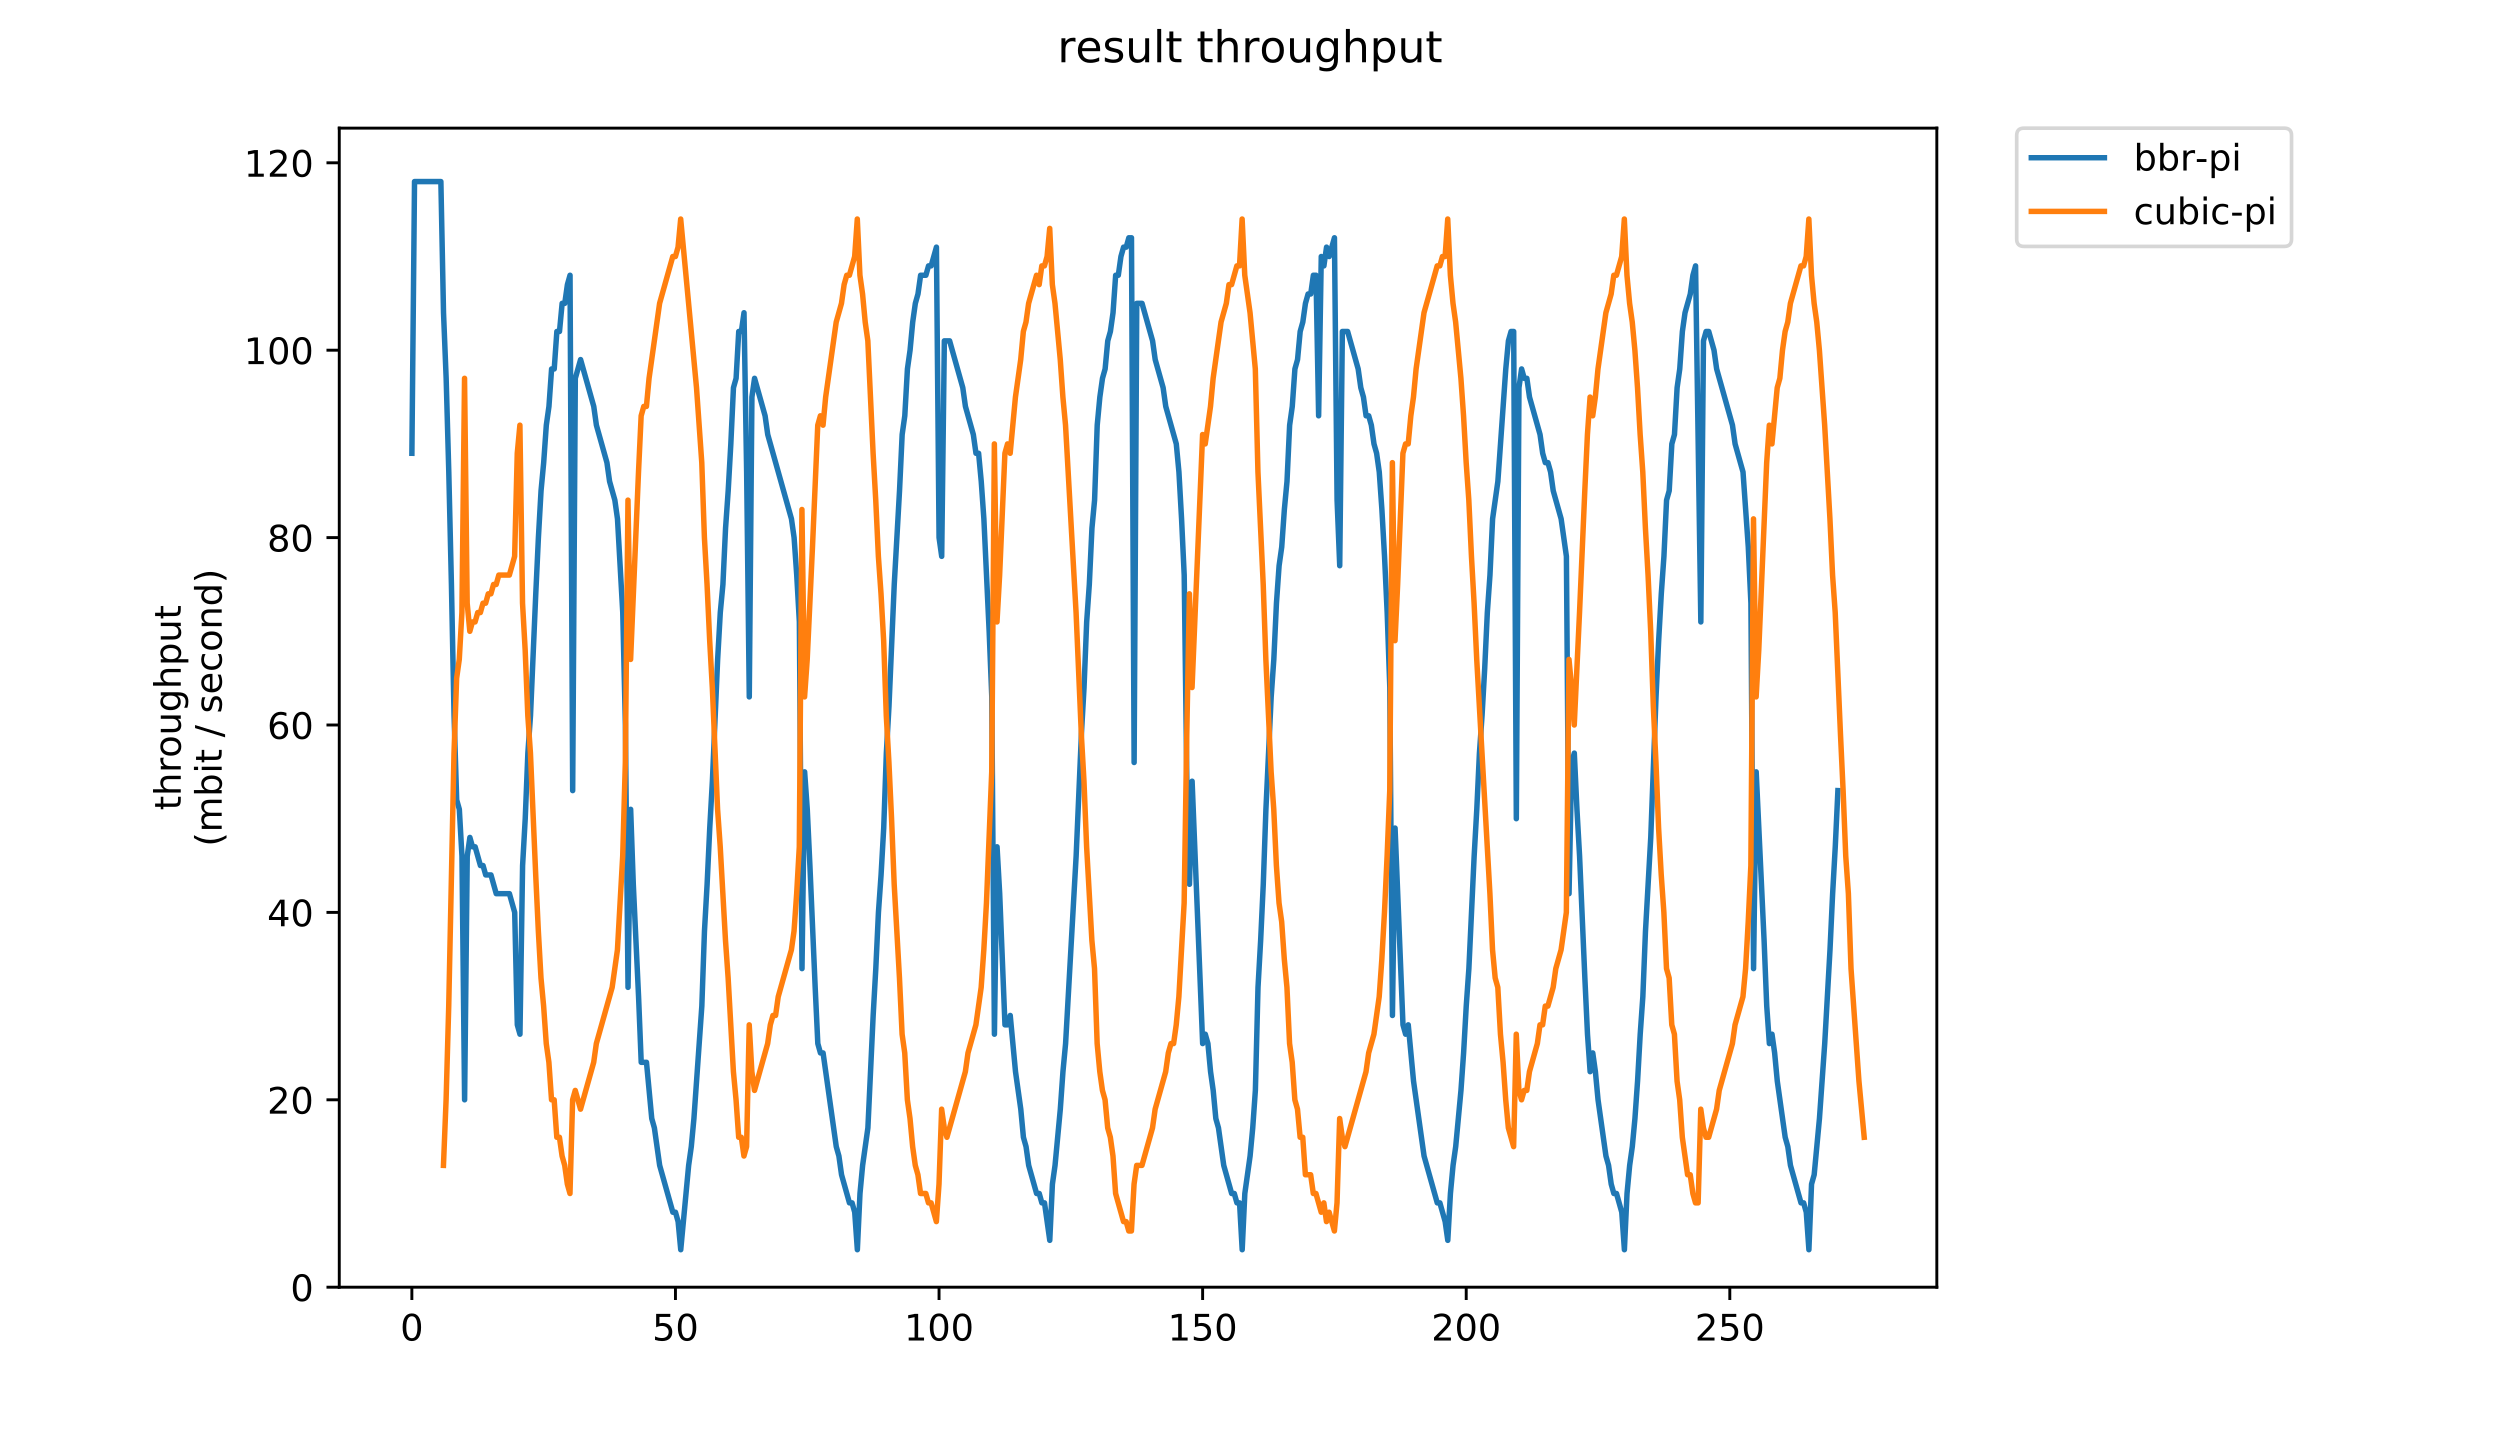 <?xml version="1.0" encoding="utf-8" standalone="no"?>
<!DOCTYPE svg PUBLIC "-//W3C//DTD SVG 1.1//EN"
  "http://www.w3.org/Graphics/SVG/1.1/DTD/svg11.dtd">
<!-- Created with matplotlib (https://matplotlib.org/) -->
<svg height="396pt" version="1.1" viewBox="0 0 684 396" width="684pt" xmlns="http://www.w3.org/2000/svg" xmlns:xlink="http://www.w3.org/1999/xlink">
 <defs>
  <style type="text/css">
*{stroke-linecap:butt;stroke-linejoin:round;}
  </style>
 </defs>
 <g id="figure_1">
  <g id="patch_1">
   <path d="M 0 396 
L 684 396 
L 684 0 
L 0 0 
z
" style="fill:#ffffff;"/>
  </g>
  <g id="axes_1">
   <g id="patch_2">
    <path d="M 92.824 352.174 
L 529.913 352.174 
L 529.913 35.062 
L 92.824 35.062 
z
" style="fill:#ffffff;"/>
   </g>
   <g id="matplotlib.axis_1">
    <g id="xtick_1">
     <g id="line2d_1">
      <defs>
       <path d="M 0 0 
L 0 3.5 
" id="ma909f07469" style="stroke:#000000;stroke-width:0.8;"/>
      </defs>
      <g>
       <use style="stroke:#000000;stroke-width:0.8;" x="112.686" xlink:href="#ma909f07469" y="352.174"/>
      </g>
     </g>
     <g id="text_1">
      <!-- 0 -->
      <defs>
       <path d="M 31.781 66.406 
Q 24.172 66.406 20.328 58.906 
Q 16.5 51.422 16.5 36.375 
Q 16.5 21.391 20.328 13.891 
Q 24.172 6.391 31.781 6.391 
Q 39.453 6.391 43.281 13.891 
Q 47.125 21.391 47.125 36.375 
Q 47.125 51.422 43.281 58.906 
Q 39.453 66.406 31.781 66.406 
z
M 31.781 74.219 
Q 44.047 74.219 50.516 64.516 
Q 56.984 54.828 56.984 36.375 
Q 56.984 17.969 50.516 8.266 
Q 44.047 -1.422 31.781 -1.422 
Q 19.531 -1.422 13.062 8.266 
Q 6.594 17.969 6.594 36.375 
Q 6.594 54.828 13.062 64.516 
Q 19.531 74.219 31.781 74.219 
z
" id="DejaVuSans-48"/>
      </defs>
      <g transform="translate(109.505 366.773)scale(0.1 -0.1)">
       <use xlink:href="#DejaVuSans-48"/>
      </g>
     </g>
    </g>
    <g id="xtick_2">
     <g id="line2d_2">
      <g>
       <use style="stroke:#000000;stroke-width:0.8;" x="184.804" xlink:href="#ma909f07469" y="352.174"/>
      </g>
     </g>
     <g id="text_2">
      <!-- 50 -->
      <defs>
       <path d="M 10.797 72.906 
L 49.516 72.906 
L 49.516 64.594 
L 19.828 64.594 
L 19.828 46.734 
Q 21.969 47.469 24.109 47.828 
Q 26.266 48.188 28.422 48.188 
Q 40.625 48.188 47.75 41.5 
Q 54.891 34.812 54.891 23.391 
Q 54.891 11.625 47.562 5.094 
Q 40.234 -1.422 26.906 -1.422 
Q 22.312 -1.422 17.547 -0.641 
Q 12.797 0.141 7.719 1.703 
L 7.719 11.625 
Q 12.109 9.234 16.797 8.062 
Q 21.484 6.891 26.703 6.891 
Q 35.156 6.891 40.078 11.328 
Q 45.016 15.766 45.016 23.391 
Q 45.016 31 40.078 35.438 
Q 35.156 39.891 26.703 39.891 
Q 22.75 39.891 18.812 39.016 
Q 14.891 38.141 10.797 36.281 
z
" id="DejaVuSans-53"/>
      </defs>
      <g transform="translate(178.441 366.773)scale(0.1 -0.1)">
       <use xlink:href="#DejaVuSans-53"/>
       <use x="63.623" xlink:href="#DejaVuSans-48"/>
      </g>
     </g>
    </g>
    <g id="xtick_3">
     <g id="line2d_3">
      <g>
       <use style="stroke:#000000;stroke-width:0.8;" x="256.922" xlink:href="#ma909f07469" y="352.174"/>
      </g>
     </g>
     <g id="text_3">
      <!-- 100 -->
      <defs>
       <path d="M 12.406 8.297 
L 28.516 8.297 
L 28.516 63.922 
L 10.984 60.406 
L 10.984 69.391 
L 28.422 72.906 
L 38.281 72.906 
L 38.281 8.297 
L 54.391 8.297 
L 54.391 0 
L 12.406 0 
z
" id="DejaVuSans-49"/>
      </defs>
      <g transform="translate(247.378 366.773)scale(0.1 -0.1)">
       <use xlink:href="#DejaVuSans-49"/>
       <use x="63.623" xlink:href="#DejaVuSans-48"/>
       <use x="127.246" xlink:href="#DejaVuSans-48"/>
      </g>
     </g>
    </g>
    <g id="xtick_4">
     <g id="line2d_4">
      <g>
       <use style="stroke:#000000;stroke-width:0.8;" x="329.039" xlink:href="#ma909f07469" y="352.174"/>
      </g>
     </g>
     <g id="text_4">
      <!-- 150 -->
      <g transform="translate(319.496 366.773)scale(0.1 -0.1)">
       <use xlink:href="#DejaVuSans-49"/>
       <use x="63.623" xlink:href="#DejaVuSans-53"/>
       <use x="127.246" xlink:href="#DejaVuSans-48"/>
      </g>
     </g>
    </g>
    <g id="xtick_5">
     <g id="line2d_5">
      <g>
       <use style="stroke:#000000;stroke-width:0.8;" x="401.157" xlink:href="#ma909f07469" y="352.174"/>
      </g>
     </g>
     <g id="text_5">
      <!-- 200 -->
      <defs>
       <path d="M 19.188 8.297 
L 53.609 8.297 
L 53.609 0 
L 7.328 0 
L 7.328 8.297 
Q 12.938 14.109 22.625 23.891 
Q 32.328 33.688 34.812 36.531 
Q 39.547 41.844 41.422 45.531 
Q 43.312 49.219 43.312 52.781 
Q 43.312 58.594 39.234 62.25 
Q 35.156 65.922 28.609 65.922 
Q 23.969 65.922 18.812 64.312 
Q 13.672 62.703 7.812 59.422 
L 7.812 69.391 
Q 13.766 71.781 18.938 73 
Q 24.125 74.219 28.422 74.219 
Q 39.75 74.219 46.484 68.547 
Q 53.219 62.891 53.219 53.422 
Q 53.219 48.922 51.531 44.891 
Q 49.859 40.875 45.406 35.406 
Q 44.188 33.984 37.641 27.219 
Q 31.109 20.453 19.188 8.297 
z
" id="DejaVuSans-50"/>
      </defs>
      <g transform="translate(391.614 366.773)scale(0.1 -0.1)">
       <use xlink:href="#DejaVuSans-50"/>
       <use x="63.623" xlink:href="#DejaVuSans-48"/>
       <use x="127.246" xlink:href="#DejaVuSans-48"/>
      </g>
     </g>
    </g>
    <g id="xtick_6">
     <g id="line2d_6">
      <g>
       <use style="stroke:#000000;stroke-width:0.8;" x="473.275" xlink:href="#ma909f07469" y="352.174"/>
      </g>
     </g>
     <g id="text_6">
      <!-- 250 -->
      <g transform="translate(463.732 366.773)scale(0.1 -0.1)">
       <use xlink:href="#DejaVuSans-50"/>
       <use x="63.623" xlink:href="#DejaVuSans-53"/>
       <use x="127.246" xlink:href="#DejaVuSans-48"/>
      </g>
     </g>
    </g>
   </g>
   <g id="matplotlib.axis_2">
    <g id="ytick_1">
     <g id="line2d_7">
      <defs>
       <path d="M 0 0 
L -3.5 0 
" id="m589e6151db" style="stroke:#000000;stroke-width:0.8;"/>
      </defs>
      <g>
       <use style="stroke:#000000;stroke-width:0.8;" x="92.824" xlink:href="#m589e6151db" y="352.174"/>
      </g>
     </g>
     <g id="text_7">
      <!-- 0 -->
      <g transform="translate(79.461 355.973)scale(0.1 -0.1)">
       <use xlink:href="#DejaVuSans-48"/>
      </g>
     </g>
    </g>
    <g id="ytick_2">
     <g id="line2d_8">
      <g>
       <use style="stroke:#000000;stroke-width:0.8;" x="92.824" xlink:href="#m589e6151db" y="300.903"/>
      </g>
     </g>
     <g id="text_8">
      <!-- 20 -->
      <g transform="translate(73.099 304.702)scale(0.1 -0.1)">
       <use xlink:href="#DejaVuSans-50"/>
       <use x="63.623" xlink:href="#DejaVuSans-48"/>
      </g>
     </g>
    </g>
    <g id="ytick_3">
     <g id="line2d_9">
      <g>
       <use style="stroke:#000000;stroke-width:0.8;" x="92.824" xlink:href="#m589e6151db" y="249.632"/>
      </g>
     </g>
     <g id="text_9">
      <!-- 40 -->
      <defs>
       <path d="M 37.797 64.312 
L 12.891 25.391 
L 37.797 25.391 
z
M 35.203 72.906 
L 47.609 72.906 
L 47.609 25.391 
L 58.016 25.391 
L 58.016 17.188 
L 47.609 17.188 
L 47.609 0 
L 37.797 0 
L 37.797 17.188 
L 4.891 17.188 
L 4.891 26.703 
z
" id="DejaVuSans-52"/>
      </defs>
      <g transform="translate(73.099 253.431)scale(0.1 -0.1)">
       <use xlink:href="#DejaVuSans-52"/>
       <use x="63.623" xlink:href="#DejaVuSans-48"/>
      </g>
     </g>
    </g>
    <g id="ytick_4">
     <g id="line2d_10">
      <g>
       <use style="stroke:#000000;stroke-width:0.8;" x="92.824" xlink:href="#m589e6151db" y="198.361"/>
      </g>
     </g>
     <g id="text_10">
      <!-- 60 -->
      <defs>
       <path d="M 33.016 40.375 
Q 26.375 40.375 22.484 35.828 
Q 18.609 31.297 18.609 23.391 
Q 18.609 15.531 22.484 10.953 
Q 26.375 6.391 33.016 6.391 
Q 39.656 6.391 43.531 10.953 
Q 47.406 15.531 47.406 23.391 
Q 47.406 31.297 43.531 35.828 
Q 39.656 40.375 33.016 40.375 
z
M 52.594 71.297 
L 52.594 62.312 
Q 48.875 64.062 45.094 64.984 
Q 41.312 65.922 37.594 65.922 
Q 27.828 65.922 22.672 59.328 
Q 17.531 52.734 16.797 39.406 
Q 19.672 43.656 24.016 45.922 
Q 28.375 48.188 33.594 48.188 
Q 44.578 48.188 50.953 41.516 
Q 57.328 34.859 57.328 23.391 
Q 57.328 12.156 50.688 5.359 
Q 44.047 -1.422 33.016 -1.422 
Q 20.359 -1.422 13.672 8.266 
Q 6.984 17.969 6.984 36.375 
Q 6.984 53.656 15.188 63.938 
Q 23.391 74.219 37.203 74.219 
Q 40.922 74.219 44.703 73.484 
Q 48.484 72.75 52.594 71.297 
z
" id="DejaVuSans-54"/>
      </defs>
      <g transform="translate(73.099 202.16)scale(0.1 -0.1)">
       <use xlink:href="#DejaVuSans-54"/>
       <use x="63.623" xlink:href="#DejaVuSans-48"/>
      </g>
     </g>
    </g>
    <g id="ytick_5">
     <g id="line2d_11">
      <g>
       <use style="stroke:#000000;stroke-width:0.8;" x="92.824" xlink:href="#m589e6151db" y="147.09"/>
      </g>
     </g>
     <g id="text_11">
      <!-- 80 -->
      <defs>
       <path d="M 31.781 34.625 
Q 24.75 34.625 20.719 30.859 
Q 16.703 27.094 16.703 20.516 
Q 16.703 13.922 20.719 10.156 
Q 24.75 6.391 31.781 6.391 
Q 38.812 6.391 42.859 10.172 
Q 46.922 13.969 46.922 20.516 
Q 46.922 27.094 42.891 30.859 
Q 38.875 34.625 31.781 34.625 
z
M 21.922 38.812 
Q 15.578 40.375 12.031 44.719 
Q 8.5 49.078 8.5 55.328 
Q 8.5 64.062 14.719 69.141 
Q 20.953 74.219 31.781 74.219 
Q 42.672 74.219 48.875 69.141 
Q 55.078 64.062 55.078 55.328 
Q 55.078 49.078 51.531 44.719 
Q 48 40.375 41.703 38.812 
Q 48.828 37.156 52.797 32.312 
Q 56.781 27.484 56.781 20.516 
Q 56.781 9.906 50.312 4.234 
Q 43.844 -1.422 31.781 -1.422 
Q 19.734 -1.422 13.25 4.234 
Q 6.781 9.906 6.781 20.516 
Q 6.781 27.484 10.781 32.312 
Q 14.797 37.156 21.922 38.812 
z
M 18.312 54.391 
Q 18.312 48.734 21.844 45.562 
Q 25.391 42.391 31.781 42.391 
Q 38.141 42.391 41.719 45.562 
Q 45.312 48.734 45.312 54.391 
Q 45.312 60.062 41.719 63.234 
Q 38.141 66.406 31.781 66.406 
Q 25.391 66.406 21.844 63.234 
Q 18.312 60.062 18.312 54.391 
z
" id="DejaVuSans-56"/>
      </defs>
      <g transform="translate(73.099 150.889)scale(0.1 -0.1)">
       <use xlink:href="#DejaVuSans-56"/>
       <use x="63.623" xlink:href="#DejaVuSans-48"/>
      </g>
     </g>
    </g>
    <g id="ytick_6">
     <g id="line2d_12">
      <g>
       <use style="stroke:#000000;stroke-width:0.8;" x="92.824" xlink:href="#m589e6151db" y="95.819"/>
      </g>
     </g>
     <g id="text_12">
      <!-- 100 -->
      <g transform="translate(66.736 99.618)scale(0.1 -0.1)">
       <use xlink:href="#DejaVuSans-49"/>
       <use x="63.623" xlink:href="#DejaVuSans-48"/>
       <use x="127.246" xlink:href="#DejaVuSans-48"/>
      </g>
     </g>
    </g>
    <g id="ytick_7">
     <g id="line2d_13">
      <g>
       <use style="stroke:#000000;stroke-width:0.8;" x="92.824" xlink:href="#m589e6151db" y="44.548"/>
      </g>
     </g>
     <g id="text_13">
      <!-- 120 -->
      <g transform="translate(66.736 48.347)scale(0.1 -0.1)">
       <use xlink:href="#DejaVuSans-49"/>
       <use x="63.623" xlink:href="#DejaVuSans-50"/>
       <use x="127.246" xlink:href="#DejaVuSans-48"/>
      </g>
     </g>
    </g>
    <g id="text_14">
     <!-- throughput -->
     <defs>
      <path d="M 18.312 70.219 
L 18.312 54.688 
L 36.812 54.688 
L 36.812 47.703 
L 18.312 47.703 
L 18.312 18.016 
Q 18.312 11.328 20.141 9.422 
Q 21.969 7.516 27.594 7.516 
L 36.812 7.516 
L 36.812 0 
L 27.594 0 
Q 17.188 0 13.234 3.875 
Q 9.281 7.766 9.281 18.016 
L 9.281 47.703 
L 2.688 47.703 
L 2.688 54.688 
L 9.281 54.688 
L 9.281 70.219 
z
" id="DejaVuSans-116"/>
      <path d="M 54.891 33.016 
L 54.891 0 
L 45.906 0 
L 45.906 32.719 
Q 45.906 40.484 42.875 44.328 
Q 39.844 48.188 33.797 48.188 
Q 26.516 48.188 22.312 43.547 
Q 18.109 38.922 18.109 30.906 
L 18.109 0 
L 9.078 0 
L 9.078 75.984 
L 18.109 75.984 
L 18.109 46.188 
Q 21.344 51.125 25.703 53.562 
Q 30.078 56 35.797 56 
Q 45.219 56 50.047 50.172 
Q 54.891 44.344 54.891 33.016 
z
" id="DejaVuSans-104"/>
      <path d="M 41.109 46.297 
Q 39.594 47.172 37.812 47.578 
Q 36.031 48 33.891 48 
Q 26.266 48 22.188 43.047 
Q 18.109 38.094 18.109 28.812 
L 18.109 0 
L 9.078 0 
L 9.078 54.688 
L 18.109 54.688 
L 18.109 46.188 
Q 20.953 51.172 25.484 53.578 
Q 30.031 56 36.531 56 
Q 37.453 56 38.578 55.875 
Q 39.703 55.766 41.062 55.516 
z
" id="DejaVuSans-114"/>
      <path d="M 30.609 48.391 
Q 23.391 48.391 19.188 42.75 
Q 14.984 37.109 14.984 27.297 
Q 14.984 17.484 19.156 11.844 
Q 23.344 6.203 30.609 6.203 
Q 37.797 6.203 41.984 11.859 
Q 46.188 17.531 46.188 27.297 
Q 46.188 37.016 41.984 42.703 
Q 37.797 48.391 30.609 48.391 
z
M 30.609 56 
Q 42.328 56 49.016 48.375 
Q 55.719 40.766 55.719 27.297 
Q 55.719 13.875 49.016 6.219 
Q 42.328 -1.422 30.609 -1.422 
Q 18.844 -1.422 12.172 6.219 
Q 5.516 13.875 5.516 27.297 
Q 5.516 40.766 12.172 48.375 
Q 18.844 56 30.609 56 
z
" id="DejaVuSans-111"/>
      <path d="M 8.5 21.578 
L 8.5 54.688 
L 17.484 54.688 
L 17.484 21.922 
Q 17.484 14.156 20.5 10.266 
Q 23.531 6.391 29.594 6.391 
Q 36.859 6.391 41.078 11.031 
Q 45.312 15.672 45.312 23.688 
L 45.312 54.688 
L 54.297 54.688 
L 54.297 0 
L 45.312 0 
L 45.312 8.406 
Q 42.047 3.422 37.719 1 
Q 33.406 -1.422 27.688 -1.422 
Q 18.266 -1.422 13.375 4.438 
Q 8.5 10.297 8.5 21.578 
z
M 31.109 56 
z
" id="DejaVuSans-117"/>
      <path d="M 45.406 27.984 
Q 45.406 37.75 41.375 43.109 
Q 37.359 48.484 30.078 48.484 
Q 22.859 48.484 18.828 43.109 
Q 14.797 37.75 14.797 27.984 
Q 14.797 18.266 18.828 12.891 
Q 22.859 7.516 30.078 7.516 
Q 37.359 7.516 41.375 12.891 
Q 45.406 18.266 45.406 27.984 
z
M 54.391 6.781 
Q 54.391 -7.172 48.188 -13.984 
Q 42 -20.797 29.203 -20.797 
Q 24.469 -20.797 20.266 -20.094 
Q 16.062 -19.391 12.109 -17.922 
L 12.109 -9.188 
Q 16.062 -11.328 19.922 -12.344 
Q 23.781 -13.375 27.781 -13.375 
Q 36.625 -13.375 41.016 -8.766 
Q 45.406 -4.156 45.406 5.172 
L 45.406 9.625 
Q 42.625 4.781 38.281 2.391 
Q 33.938 0 27.875 0 
Q 17.828 0 11.672 7.656 
Q 5.516 15.328 5.516 27.984 
Q 5.516 40.672 11.672 48.328 
Q 17.828 56 27.875 56 
Q 33.938 56 38.281 53.609 
Q 42.625 51.219 45.406 46.391 
L 45.406 54.688 
L 54.391 54.688 
z
" id="DejaVuSans-103"/>
      <path d="M 18.109 8.203 
L 18.109 -20.797 
L 9.078 -20.797 
L 9.078 54.688 
L 18.109 54.688 
L 18.109 46.391 
Q 20.953 51.266 25.266 53.625 
Q 29.594 56 35.594 56 
Q 45.562 56 51.781 48.094 
Q 58.016 40.188 58.016 27.297 
Q 58.016 14.406 51.781 6.484 
Q 45.562 -1.422 35.594 -1.422 
Q 29.594 -1.422 25.266 0.953 
Q 20.953 3.328 18.109 8.203 
z
M 48.688 27.297 
Q 48.688 37.203 44.609 42.844 
Q 40.531 48.484 33.406 48.484 
Q 26.266 48.484 22.188 42.844 
Q 18.109 37.203 18.109 27.297 
Q 18.109 17.391 22.188 11.75 
Q 26.266 6.109 33.406 6.109 
Q 40.531 6.109 44.609 11.75 
Q 48.688 17.391 48.688 27.297 
z
" id="DejaVuSans-112"/>
     </defs>
     <g transform="translate(49.459 221.675)rotate(-90)scale(0.1 -0.1)">
      <use xlink:href="#DejaVuSans-116"/>
      <use x="39.209" xlink:href="#DejaVuSans-104"/>
      <use x="102.588" xlink:href="#DejaVuSans-114"/>
      <use x="143.67" xlink:href="#DejaVuSans-111"/>
      <use x="204.852" xlink:href="#DejaVuSans-117"/>
      <use x="268.23" xlink:href="#DejaVuSans-103"/>
      <use x="331.707" xlink:href="#DejaVuSans-104"/>
      <use x="395.086" xlink:href="#DejaVuSans-112"/>
      <use x="458.562" xlink:href="#DejaVuSans-117"/>
      <use x="521.941" xlink:href="#DejaVuSans-116"/>
     </g>
     <!-- (mbit / second) -->
     <defs>
      <path d="M 31 75.875 
Q 24.469 64.656 21.281 53.656 
Q 18.109 42.672 18.109 31.391 
Q 18.109 20.125 21.312 9.062 
Q 24.516 -2 31 -13.188 
L 23.188 -13.188 
Q 15.875 -1.703 12.234 9.375 
Q 8.594 20.453 8.594 31.391 
Q 8.594 42.281 12.203 53.312 
Q 15.828 64.359 23.188 75.875 
z
" id="DejaVuSans-40"/>
      <path d="M 52 44.188 
Q 55.375 50.25 60.062 53.125 
Q 64.75 56 71.094 56 
Q 79.641 56 84.281 50.016 
Q 88.922 44.047 88.922 33.016 
L 88.922 0 
L 79.891 0 
L 79.891 32.719 
Q 79.891 40.578 77.094 44.375 
Q 74.312 48.188 68.609 48.188 
Q 61.625 48.188 57.562 43.547 
Q 53.516 38.922 53.516 30.906 
L 53.516 0 
L 44.484 0 
L 44.484 32.719 
Q 44.484 40.625 41.703 44.406 
Q 38.922 48.188 33.109 48.188 
Q 26.219 48.188 22.156 43.531 
Q 18.109 38.875 18.109 30.906 
L 18.109 0 
L 9.078 0 
L 9.078 54.688 
L 18.109 54.688 
L 18.109 46.188 
Q 21.188 51.219 25.484 53.609 
Q 29.781 56 35.688 56 
Q 41.656 56 45.828 52.969 
Q 50 49.953 52 44.188 
z
" id="DejaVuSans-109"/>
      <path d="M 48.688 27.297 
Q 48.688 37.203 44.609 42.844 
Q 40.531 48.484 33.406 48.484 
Q 26.266 48.484 22.188 42.844 
Q 18.109 37.203 18.109 27.297 
Q 18.109 17.391 22.188 11.75 
Q 26.266 6.109 33.406 6.109 
Q 40.531 6.109 44.609 11.75 
Q 48.688 17.391 48.688 27.297 
z
M 18.109 46.391 
Q 20.953 51.266 25.266 53.625 
Q 29.594 56 35.594 56 
Q 45.562 56 51.781 48.094 
Q 58.016 40.188 58.016 27.297 
Q 58.016 14.406 51.781 6.484 
Q 45.562 -1.422 35.594 -1.422 
Q 29.594 -1.422 25.266 0.953 
Q 20.953 3.328 18.109 8.203 
L 18.109 0 
L 9.078 0 
L 9.078 75.984 
L 18.109 75.984 
z
" id="DejaVuSans-98"/>
      <path d="M 9.422 54.688 
L 18.406 54.688 
L 18.406 0 
L 9.422 0 
z
M 9.422 75.984 
L 18.406 75.984 
L 18.406 64.594 
L 9.422 64.594 
z
" id="DejaVuSans-105"/>
      <path id="DejaVuSans-32"/>
      <path d="M 25.391 72.906 
L 33.688 72.906 
L 8.297 -9.281 
L 0 -9.281 
z
" id="DejaVuSans-47"/>
      <path d="M 44.281 53.078 
L 44.281 44.578 
Q 40.484 46.531 36.375 47.5 
Q 32.281 48.484 27.875 48.484 
Q 21.188 48.484 17.844 46.438 
Q 14.5 44.391 14.5 40.281 
Q 14.5 37.156 16.891 35.375 
Q 19.281 33.594 26.516 31.984 
L 29.594 31.297 
Q 39.156 29.25 43.188 25.516 
Q 47.219 21.781 47.219 15.094 
Q 47.219 7.469 41.188 3.016 
Q 35.156 -1.422 24.609 -1.422 
Q 20.219 -1.422 15.453 -0.562 
Q 10.688 0.297 5.422 2 
L 5.422 11.281 
Q 10.406 8.688 15.234 7.391 
Q 20.062 6.109 24.812 6.109 
Q 31.156 6.109 34.562 8.281 
Q 37.984 10.453 37.984 14.406 
Q 37.984 18.062 35.516 20.016 
Q 33.062 21.969 24.703 23.781 
L 21.578 24.516 
Q 13.234 26.266 9.516 29.906 
Q 5.812 33.547 5.812 39.891 
Q 5.812 47.609 11.281 51.797 
Q 16.75 56 26.812 56 
Q 31.781 56 36.172 55.266 
Q 40.578 54.547 44.281 53.078 
z
" id="DejaVuSans-115"/>
      <path d="M 56.203 29.594 
L 56.203 25.203 
L 14.891 25.203 
Q 15.484 15.922 20.484 11.062 
Q 25.484 6.203 34.422 6.203 
Q 39.594 6.203 44.453 7.469 
Q 49.312 8.734 54.109 11.281 
L 54.109 2.781 
Q 49.266 0.734 44.188 -0.344 
Q 39.109 -1.422 33.891 -1.422 
Q 20.797 -1.422 13.156 6.188 
Q 5.516 13.812 5.516 26.812 
Q 5.516 40.234 12.766 48.109 
Q 20.016 56 32.328 56 
Q 43.359 56 49.781 48.891 
Q 56.203 41.797 56.203 29.594 
z
M 47.219 32.234 
Q 47.125 39.594 43.094 43.984 
Q 39.062 48.391 32.422 48.391 
Q 24.906 48.391 20.391 44.141 
Q 15.875 39.891 15.188 32.172 
z
" id="DejaVuSans-101"/>
      <path d="M 48.781 52.594 
L 48.781 44.188 
Q 44.969 46.297 41.141 47.344 
Q 37.312 48.391 33.406 48.391 
Q 24.656 48.391 19.812 42.844 
Q 14.984 37.312 14.984 27.297 
Q 14.984 17.281 19.812 11.734 
Q 24.656 6.203 33.406 6.203 
Q 37.312 6.203 41.141 7.25 
Q 44.969 8.297 48.781 10.406 
L 48.781 2.094 
Q 45.016 0.344 40.984 -0.531 
Q 36.969 -1.422 32.422 -1.422 
Q 20.062 -1.422 12.781 6.344 
Q 5.516 14.109 5.516 27.297 
Q 5.516 40.672 12.859 48.328 
Q 20.219 56 33.016 56 
Q 37.156 56 41.109 55.141 
Q 45.062 54.297 48.781 52.594 
z
" id="DejaVuSans-99"/>
      <path d="M 54.891 33.016 
L 54.891 0 
L 45.906 0 
L 45.906 32.719 
Q 45.906 40.484 42.875 44.328 
Q 39.844 48.188 33.797 48.188 
Q 26.516 48.188 22.312 43.547 
Q 18.109 38.922 18.109 30.906 
L 18.109 0 
L 9.078 0 
L 9.078 54.688 
L 18.109 54.688 
L 18.109 46.188 
Q 21.344 51.125 25.703 53.562 
Q 30.078 56 35.797 56 
Q 45.219 56 50.047 50.172 
Q 54.891 44.344 54.891 33.016 
z
" id="DejaVuSans-110"/>
      <path d="M 45.406 46.391 
L 45.406 75.984 
L 54.391 75.984 
L 54.391 0 
L 45.406 0 
L 45.406 8.203 
Q 42.578 3.328 38.25 0.953 
Q 33.938 -1.422 27.875 -1.422 
Q 17.969 -1.422 11.734 6.484 
Q 5.516 14.406 5.516 27.297 
Q 5.516 40.188 11.734 48.094 
Q 17.969 56 27.875 56 
Q 33.938 56 38.25 53.625 
Q 42.578 51.266 45.406 46.391 
z
M 14.797 27.297 
Q 14.797 17.391 18.875 11.75 
Q 22.953 6.109 30.078 6.109 
Q 37.203 6.109 41.297 11.75 
Q 45.406 17.391 45.406 27.297 
Q 45.406 37.203 41.297 42.844 
Q 37.203 48.484 30.078 48.484 
Q 22.953 48.484 18.875 42.844 
Q 14.797 37.203 14.797 27.297 
z
" id="DejaVuSans-100"/>
      <path d="M 8.016 75.875 
L 15.828 75.875 
Q 23.141 64.359 26.781 53.312 
Q 30.422 42.281 30.422 31.391 
Q 30.422 20.453 26.781 9.375 
Q 23.141 -1.703 15.828 -13.188 
L 8.016 -13.188 
Q 14.5 -2 17.703 9.062 
Q 20.906 20.125 20.906 31.391 
Q 20.906 42.672 17.703 53.656 
Q 14.5 64.656 8.016 75.875 
z
" id="DejaVuSans-41"/>
     </defs>
     <g transform="translate(60.657 231.609)rotate(-90)scale(0.1 -0.1)">
      <use xlink:href="#DejaVuSans-40"/>
      <use x="39.014" xlink:href="#DejaVuSans-109"/>
      <use x="136.426" xlink:href="#DejaVuSans-98"/>
      <use x="199.902" xlink:href="#DejaVuSans-105"/>
      <use x="227.686" xlink:href="#DejaVuSans-116"/>
      <use x="266.895" xlink:href="#DejaVuSans-32"/>
      <use x="298.682" xlink:href="#DejaVuSans-47"/>
      <use x="332.373" xlink:href="#DejaVuSans-32"/>
      <use x="364.16" xlink:href="#DejaVuSans-115"/>
      <use x="416.26" xlink:href="#DejaVuSans-101"/>
      <use x="477.783" xlink:href="#DejaVuSans-99"/>
      <use x="532.764" xlink:href="#DejaVuSans-111"/>
      <use x="593.945" xlink:href="#DejaVuSans-110"/>
      <use x="657.324" xlink:href="#DejaVuSans-100"/>
      <use x="720.801" xlink:href="#DejaVuSans-41"/>
     </g>
    </g>
   </g>
   <g id="line2d_14">
    <path clip-path="url(#p1e6b081b8e)" d="M 112.692 124.018 
L 113.413 49.675 
L 120.625 49.675 
L 121.346 85.565 
L 122.067 103.509 
L 122.788 129.145 
L 123.509 159.908 
L 124.23 195.797 
L 124.952 218.869 
L 125.673 221.433 
L 126.394 234.251 
L 127.115 300.903 
L 127.836 234.251 
L 128.558 229.124 
L 129.279 231.687 
L 130 231.687 
L 131.442 236.814 
L 132.163 236.814 
L 132.885 239.378 
L 134.327 239.378 
L 135.769 244.505 
L 139.375 244.505 
L 140.818 249.632 
L 141.539 280.395 
L 142.26 282.958 
L 142.981 236.814 
L 143.702 223.996 
L 144.423 206.052 
L 145.145 195.797 
L 146.587 162.471 
L 147.308 147.09 
L 148.029 134.272 
L 148.751 126.581 
L 149.472 116.327 
L 150.193 111.2 
L 150.914 100.946 
L 151.635 100.946 
L 152.356 90.692 
L 153.078 90.692 
L 153.799 83.001 
L 154.52 83.001 
L 155.241 77.874 
L 155.962 75.31 
L 156.684 216.306 
L 157.405 103.509 
L 158.847 98.382 
L 162.453 111.2 
L 163.174 116.327 
L 166.059 126.581 
L 166.78 131.708 
L 168.222 136.836 
L 168.944 141.963 
L 170.386 167.598 
L 171.107 198.361 
L 171.828 270.14 
L 172.549 221.433 
L 173.271 241.941 
L 174.713 272.704 
L 175.434 290.649 
L 176.877 290.649 
L 178.319 306.03 
L 179.04 308.594 
L 180.482 318.848 
L 184.088 331.666 
L 184.809 331.666 
L 185.531 334.229 
L 186.252 341.92 
L 188.415 318.848 
L 189.137 313.721 
L 189.858 306.03 
L 192.021 275.268 
L 192.742 254.759 
L 193.464 241.941 
L 194.185 226.56 
L 194.906 213.742 
L 196.348 180.416 
L 197.07 167.598 
L 197.791 159.908 
L 198.512 144.526 
L 199.233 134.272 
L 199.954 121.454 
L 200.675 106.073 
L 201.397 103.509 
L 202.118 90.692 
L 202.839 90.692 
L 203.56 85.565 
L 204.281 129.145 
L 205.002 190.67 
L 205.724 108.637 
L 206.445 103.509 
L 209.33 113.764 
L 210.051 118.891 
L 216.541 141.963 
L 217.263 147.09 
L 217.984 157.344 
L 218.705 170.162 
L 219.426 265.013 
L 220.147 211.179 
L 220.868 221.433 
L 221.59 236.814 
L 223.032 270.14 
L 223.753 285.522 
L 224.474 288.085 
L 225.195 288.085 
L 228.801 313.721 
L 229.523 316.284 
L 230.244 321.412 
L 232.407 329.102 
L 233.128 329.102 
L 233.85 331.666 
L 234.571 341.92 
L 235.292 326.539 
L 236.013 318.848 
L 237.456 308.594 
L 238.898 277.831 
L 239.619 265.013 
L 240.34 249.632 
L 241.061 239.378 
L 241.783 226.56 
L 242.504 206.052 
L 243.225 193.234 
L 244.667 159.908 
L 246.11 134.272 
L 246.831 118.891 
L 247.552 113.764 
L 248.273 100.946 
L 248.994 95.819 
L 249.716 88.128 
L 250.437 83.001 
L 251.158 80.437 
L 251.879 75.31 
L 253.321 75.31 
L 254.043 72.747 
L 254.764 72.747 
L 256.206 67.62 
L 256.927 147.09 
L 257.649 152.217 
L 258.37 93.255 
L 259.812 93.255 
L 263.418 106.073 
L 264.139 111.2 
L 266.303 118.891 
L 267.024 124.018 
L 267.745 124.018 
L 268.466 131.708 
L 269.187 141.963 
L 270.63 172.725 
L 271.351 190.67 
L 272.072 282.958 
L 272.793 231.687 
L 273.514 244.505 
L 274.957 280.395 
L 275.678 280.395 
L 276.399 277.831 
L 277.842 293.212 
L 279.284 303.467 
L 280.005 311.157 
L 280.726 313.721 
L 281.447 318.848 
L 283.611 326.539 
L 284.332 326.539 
L 285.053 329.102 
L 285.775 329.102 
L 287.217 339.356 
L 287.938 323.975 
L 288.659 318.848 
L 290.102 303.467 
L 290.823 293.212 
L 291.544 285.522 
L 294.429 234.251 
L 295.871 200.924 
L 296.592 188.107 
L 297.313 170.162 
L 298.035 159.908 
L 298.756 144.526 
L 299.477 136.836 
L 300.198 116.327 
L 300.919 108.637 
L 301.64 103.509 
L 302.362 100.946 
L 303.083 93.255 
L 303.804 90.692 
L 304.525 85.565 
L 305.246 75.31 
L 305.968 75.31 
L 306.689 70.183 
L 307.41 67.62 
L 308.131 67.62 
L 308.852 65.056 
L 309.573 65.056 
L 310.295 208.615 
L 311.016 83.001 
L 312.458 83.001 
L 315.343 93.255 
L 316.064 98.382 
L 318.228 106.073 
L 318.949 111.2 
L 321.833 121.454 
L 322.555 129.145 
L 323.276 141.963 
L 323.997 157.344 
L 324.718 213.742 
L 325.439 241.941 
L 326.161 213.742 
L 329.045 285.522 
L 329.766 282.958 
L 330.488 285.522 
L 331.209 293.212 
L 331.93 298.34 
L 332.651 306.03 
L 333.372 308.594 
L 334.815 318.848 
L 336.978 326.539 
L 337.699 326.539 
L 338.421 329.102 
L 339.142 329.102 
L 339.863 341.92 
L 340.584 326.539 
L 342.026 316.284 
L 342.748 308.594 
L 343.469 298.34 
L 344.19 270.14 
L 344.911 257.323 
L 345.632 241.941 
L 346.354 221.433 
L 347.796 190.67 
L 348.517 180.416 
L 349.238 165.035 
L 349.959 154.78 
L 350.681 149.653 
L 351.402 139.399 
L 352.123 131.708 
L 352.844 116.327 
L 353.565 111.2 
L 354.287 100.946 
L 355.008 98.382 
L 355.729 90.692 
L 356.45 88.128 
L 357.171 83.001 
L 357.892 80.437 
L 358.614 80.437 
L 359.335 75.31 
L 360.056 75.31 
L 360.777 113.764 
L 361.498 70.183 
L 362.219 72.747 
L 362.941 67.62 
L 363.662 70.183 
L 365.104 65.056 
L 365.825 136.836 
L 366.547 154.78 
L 367.268 90.692 
L 368.71 90.692 
L 371.595 100.946 
L 372.316 106.073 
L 373.037 108.637 
L 373.758 113.764 
L 374.48 113.764 
L 375.201 116.327 
L 375.922 121.454 
L 376.643 124.018 
L 377.364 129.145 
L 378.085 139.399 
L 378.807 152.217 
L 379.528 167.598 
L 380.249 188.107 
L 380.97 277.831 
L 381.691 226.56 
L 383.855 280.395 
L 384.576 282.958 
L 385.297 280.395 
L 386.74 295.776 
L 389.624 316.284 
L 393.23 329.102 
L 393.951 329.102 
L 395.394 334.229 
L 396.115 339.356 
L 396.836 326.539 
L 397.557 318.848 
L 398.278 313.721 
L 399.721 298.34 
L 400.442 288.085 
L 401.163 275.268 
L 401.884 265.013 
L 403.327 234.251 
L 404.048 221.433 
L 404.769 206.052 
L 405.49 195.797 
L 406.211 182.98 
L 406.933 167.598 
L 407.654 157.344 
L 408.375 141.963 
L 409.817 131.708 
L 411.981 100.946 
L 412.702 93.255 
L 413.423 90.692 
L 414.144 90.692 
L 414.866 223.996 
L 415.587 106.073 
L 416.308 100.946 
L 417.029 103.509 
L 417.75 103.509 
L 418.471 108.637 
L 421.356 118.891 
L 422.077 124.018 
L 422.799 126.581 
L 423.52 126.581 
L 424.241 129.145 
L 424.962 134.272 
L 427.126 141.963 
L 428.568 152.217 
L 429.289 244.505 
L 430.01 208.615 
L 430.731 206.052 
L 431.453 221.433 
L 432.174 234.251 
L 433.616 267.577 
L 434.337 282.958 
L 435.059 293.212 
L 435.78 288.085 
L 436.501 293.212 
L 437.222 300.903 
L 439.386 316.284 
L 440.107 318.848 
L 440.828 323.975 
L 441.549 326.539 
L 442.27 326.539 
L 443.713 331.666 
L 444.434 341.92 
L 445.155 326.539 
L 445.876 318.848 
L 446.597 313.721 
L 447.319 306.03 
L 448.04 295.776 
L 448.761 282.958 
L 449.482 272.704 
L 450.203 254.759 
L 451.646 229.124 
L 453.088 190.67 
L 453.809 175.289 
L 454.53 162.471 
L 455.252 152.217 
L 455.973 136.836 
L 456.694 134.272 
L 457.415 121.454 
L 458.136 118.891 
L 458.857 106.073 
L 459.579 100.946 
L 460.3 90.692 
L 461.021 85.565 
L 462.463 80.437 
L 463.185 75.31 
L 463.906 72.747 
L 465.348 170.162 
L 466.069 93.255 
L 466.79 90.692 
L 467.512 90.692 
L 468.954 95.819 
L 469.675 100.946 
L 474.002 116.327 
L 474.723 121.454 
L 476.887 129.145 
L 478.329 149.653 
L 479.05 165.035 
L 479.772 265.013 
L 480.493 211.179 
L 482.656 257.323 
L 483.378 275.268 
L 484.099 285.522 
L 484.82 282.958 
L 485.541 288.085 
L 486.262 295.776 
L 488.426 311.157 
L 489.147 313.721 
L 489.868 318.848 
L 492.753 329.102 
L 493.474 329.102 
L 494.195 331.666 
L 494.916 341.92 
L 495.638 323.975 
L 496.359 321.412 
L 497.801 306.03 
L 499.243 285.522 
L 500.686 259.886 
L 501.407 244.505 
L 502.128 231.687 
L 502.849 216.306 
L 502.849 216.306 
" style="fill:none;stroke:#1f77b4;stroke-linecap:square;stroke-width:1.5;"/>
   </g>
   <g id="line2d_15">
    <path clip-path="url(#p1e6b081b8e)" d="M 121.33 318.848 
L 122.051 300.903 
L 122.772 275.268 
L 124.215 206.052 
L 124.936 185.543 
L 125.657 180.416 
L 126.378 167.598 
L 127.099 103.509 
L 127.82 165.035 
L 128.542 172.725 
L 129.263 170.162 
L 129.984 170.162 
L 130.705 167.598 
L 131.426 167.598 
L 132.148 165.035 
L 132.869 165.035 
L 133.59 162.471 
L 134.311 162.471 
L 135.032 159.908 
L 135.753 159.908 
L 136.475 157.344 
L 139.359 157.344 
L 140.802 152.217 
L 141.523 124.018 
L 142.244 116.327 
L 142.965 165.035 
L 143.686 177.852 
L 144.408 195.797 
L 145.129 206.052 
L 146.571 239.378 
L 147.292 254.759 
L 148.013 267.577 
L 148.735 275.268 
L 149.456 285.522 
L 150.177 290.649 
L 150.898 300.903 
L 151.619 300.903 
L 152.341 311.157 
L 153.062 311.157 
L 153.783 316.284 
L 154.504 318.848 
L 155.225 323.975 
L 155.946 326.539 
L 156.668 300.903 
L 157.389 298.34 
L 158.831 303.467 
L 162.437 290.649 
L 163.158 285.522 
L 167.485 270.14 
L 168.928 259.886 
L 170.37 234.251 
L 171.091 208.615 
L 171.812 136.836 
L 172.534 180.416 
L 174.697 129.145 
L 175.418 113.764 
L 176.139 111.2 
L 176.861 111.2 
L 177.582 103.509 
L 180.467 83.001 
L 184.072 70.183 
L 184.794 70.183 
L 185.515 67.62 
L 186.236 59.929 
L 190.563 106.073 
L 192.005 126.581 
L 192.727 147.09 
L 193.448 159.908 
L 194.169 175.289 
L 194.89 188.107 
L 196.332 221.433 
L 197.054 231.687 
L 198.496 257.323 
L 199.217 267.577 
L 200.66 293.212 
L 201.381 300.903 
L 202.102 311.157 
L 202.823 311.157 
L 203.544 316.284 
L 204.265 313.721 
L 204.987 280.395 
L 205.708 293.212 
L 206.429 298.34 
L 210.035 285.522 
L 210.756 280.395 
L 211.477 277.831 
L 212.198 277.831 
L 212.92 272.704 
L 216.525 259.886 
L 217.247 254.759 
L 217.968 244.505 
L 218.689 231.687 
L 219.41 139.399 
L 220.131 190.67 
L 220.853 180.416 
L 222.295 149.653 
L 223.737 116.327 
L 224.458 113.764 
L 225.18 116.327 
L 225.901 108.637 
L 228.786 88.128 
L 230.228 83.001 
L 230.949 77.874 
L 231.67 75.31 
L 232.391 75.31 
L 233.834 70.183 
L 234.555 59.929 
L 235.276 75.31 
L 235.997 80.437 
L 236.718 88.128 
L 237.44 93.255 
L 238.882 124.018 
L 239.603 136.836 
L 240.324 152.217 
L 241.046 162.471 
L 241.767 175.289 
L 242.488 195.797 
L 243.209 208.615 
L 243.93 223.996 
L 244.651 241.941 
L 246.094 267.577 
L 246.815 282.958 
L 247.536 288.085 
L 248.257 300.903 
L 248.979 306.03 
L 249.7 313.721 
L 250.421 318.848 
L 251.142 321.412 
L 251.863 326.539 
L 253.306 326.539 
L 254.027 329.102 
L 254.748 329.102 
L 256.19 334.229 
L 256.911 323.975 
L 257.633 303.467 
L 258.354 308.594 
L 259.075 311.157 
L 264.123 293.212 
L 264.844 288.085 
L 267.008 280.395 
L 268.45 270.14 
L 269.172 259.886 
L 269.893 247.068 
L 271.335 211.179 
L 272.056 121.454 
L 272.777 170.162 
L 273.499 157.344 
L 274.941 124.018 
L 275.662 121.454 
L 276.383 124.018 
L 277.826 108.637 
L 279.268 98.382 
L 279.989 90.692 
L 280.71 88.128 
L 281.432 83.001 
L 283.595 75.31 
L 284.316 77.874 
L 285.037 72.747 
L 285.759 72.747 
L 286.48 70.183 
L 287.201 62.493 
L 287.922 77.874 
L 288.643 83.001 
L 290.086 98.382 
L 290.807 108.637 
L 291.528 116.327 
L 294.413 167.598 
L 295.855 200.924 
L 296.576 213.742 
L 297.298 231.687 
L 298.74 257.323 
L 299.461 265.013 
L 300.182 285.522 
L 300.903 293.212 
L 301.625 298.34 
L 302.346 300.903 
L 303.067 308.594 
L 303.788 311.157 
L 304.509 316.284 
L 305.23 326.539 
L 307.394 334.229 
L 308.115 334.229 
L 308.836 336.793 
L 309.558 336.793 
L 310.279 323.975 
L 311 318.848 
L 312.442 318.848 
L 315.327 308.594 
L 316.048 303.467 
L 318.933 293.212 
L 319.654 288.085 
L 320.375 285.522 
L 321.096 285.522 
L 321.818 280.395 
L 322.539 272.704 
L 323.981 247.068 
L 324.702 200.924 
L 325.423 162.471 
L 326.145 188.107 
L 329.029 118.891 
L 329.751 121.454 
L 331.193 111.2 
L 331.914 103.509 
L 334.078 88.128 
L 335.52 83.001 
L 336.241 77.874 
L 336.962 77.874 
L 338.405 72.747 
L 339.126 72.747 
L 339.847 59.929 
L 340.568 75.31 
L 342.011 85.565 
L 343.453 100.946 
L 344.174 129.145 
L 345.617 159.908 
L 346.338 180.416 
L 347.78 211.179 
L 348.501 221.433 
L 349.222 236.814 
L 349.944 247.068 
L 350.665 252.196 
L 351.386 262.45 
L 352.107 270.14 
L 352.828 285.522 
L 353.549 290.649 
L 354.271 300.903 
L 354.992 303.467 
L 355.713 311.157 
L 356.434 311.157 
L 357.155 321.412 
L 358.598 321.412 
L 359.319 326.539 
L 360.04 326.539 
L 361.482 331.666 
L 362.204 329.102 
L 362.925 334.229 
L 363.646 331.666 
L 365.088 336.793 
L 365.81 329.102 
L 366.531 306.03 
L 367.252 311.157 
L 367.973 313.721 
L 373.742 293.212 
L 374.464 288.085 
L 375.906 282.958 
L 377.348 272.704 
L 378.07 262.45 
L 378.791 249.632 
L 379.512 234.251 
L 380.233 216.306 
L 380.954 126.581 
L 381.675 175.289 
L 382.397 159.908 
L 383.839 124.018 
L 384.56 121.454 
L 385.281 121.454 
L 386.003 113.764 
L 386.724 108.637 
L 387.445 100.946 
L 389.608 85.565 
L 393.214 72.747 
L 393.935 72.747 
L 394.657 70.183 
L 395.378 70.183 
L 396.099 59.929 
L 396.82 75.31 
L 397.541 83.001 
L 398.263 88.128 
L 399.705 103.509 
L 400.426 113.764 
L 401.147 126.581 
L 401.868 136.836 
L 402.59 152.217 
L 403.311 165.035 
L 404.032 180.416 
L 407.638 244.505 
L 408.359 259.886 
L 409.08 267.577 
L 409.801 270.14 
L 410.523 282.958 
L 411.244 290.649 
L 411.965 300.903 
L 412.686 308.594 
L 414.128 313.721 
L 414.85 282.958 
L 415.571 298.34 
L 416.292 300.903 
L 417.013 298.34 
L 417.734 298.34 
L 418.456 293.212 
L 420.619 285.522 
L 421.34 280.395 
L 422.061 280.395 
L 422.783 275.268 
L 423.504 275.268 
L 424.946 270.14 
L 425.667 265.013 
L 427.11 259.886 
L 428.552 249.632 
L 429.273 180.416 
L 429.994 188.107 
L 430.716 198.361 
L 432.158 167.598 
L 433.6 134.272 
L 434.322 118.891 
L 435.043 108.637 
L 435.764 113.764 
L 436.485 108.637 
L 437.206 100.946 
L 439.37 85.565 
L 440.812 80.437 
L 441.533 75.31 
L 442.254 75.31 
L 443.697 70.183 
L 444.418 59.929 
L 445.139 75.31 
L 445.86 83.001 
L 446.582 88.128 
L 447.303 95.819 
L 448.024 106.073 
L 448.745 118.891 
L 449.466 129.145 
L 450.187 144.526 
L 450.909 157.344 
L 451.63 172.725 
L 452.351 193.234 
L 453.072 208.615 
L 453.793 226.56 
L 454.515 239.378 
L 455.236 249.632 
L 455.957 265.013 
L 456.678 267.577 
L 457.399 280.395 
L 458.12 282.958 
L 458.842 295.776 
L 459.563 300.903 
L 460.284 311.157 
L 461.726 321.412 
L 462.447 321.412 
L 463.169 326.539 
L 463.89 329.102 
L 464.611 329.102 
L 465.332 303.467 
L 466.053 308.594 
L 466.775 311.157 
L 467.496 311.157 
L 469.659 303.467 
L 470.38 298.34 
L 473.986 285.522 
L 474.708 280.395 
L 476.871 272.704 
L 477.592 265.013 
L 478.313 252.196 
L 479.035 236.814 
L 479.756 141.963 
L 480.477 190.67 
L 481.198 177.852 
L 483.362 126.581 
L 484.083 116.327 
L 484.804 121.454 
L 486.246 106.073 
L 486.968 103.509 
L 487.689 95.819 
L 488.41 90.692 
L 489.131 88.128 
L 489.852 83.001 
L 492.737 72.747 
L 493.458 72.747 
L 494.179 70.183 
L 494.901 59.929 
L 495.622 75.31 
L 496.343 83.001 
L 497.064 88.128 
L 497.785 95.819 
L 499.228 116.327 
L 500.67 141.963 
L 501.391 157.344 
L 502.112 167.598 
L 503.555 200.924 
L 504.276 216.306 
L 504.997 234.251 
L 505.718 244.505 
L 506.439 265.013 
L 508.603 295.776 
L 510.045 311.157 
L 510.045 311.157 
" style="fill:none;stroke:#ff7f0e;stroke-linecap:square;stroke-width:1.5;"/>
   </g>
   <g id="patch_3">
    <path d="M 92.824 352.174 
L 92.824 35.062 
" style="fill:none;stroke:#000000;stroke-linecap:square;stroke-linejoin:miter;stroke-width:0.8;"/>
   </g>
   <g id="patch_4">
    <path d="M 529.913 352.174 
L 529.913 35.062 
" style="fill:none;stroke:#000000;stroke-linecap:square;stroke-linejoin:miter;stroke-width:0.8;"/>
   </g>
   <g id="patch_5">
    <path d="M 92.824 352.174 
L 529.913 352.174 
" style="fill:none;stroke:#000000;stroke-linecap:square;stroke-linejoin:miter;stroke-width:0.8;"/>
   </g>
   <g id="patch_6">
    <path d="M 92.824 35.062 
L 529.913 35.062 
" style="fill:none;stroke:#000000;stroke-linecap:square;stroke-linejoin:miter;stroke-width:0.8;"/>
   </g>
   <g id="legend_1">
    <g id="patch_7">
     <path d="M 553.767 67.419 
L 624.963 67.419 
Q 626.963 67.419 626.963 65.419 
L 626.963 37.062 
Q 626.963 35.062 624.963 35.062 
L 553.767 35.062 
Q 551.767 35.062 551.767 37.062 
L 551.767 65.419 
Q 551.767 67.419 553.767 67.419 
z
" style="fill:#ffffff;opacity:0.8;stroke:#cccccc;stroke-linejoin:miter;"/>
    </g>
    <g id="line2d_16">
     <path d="M 555.767 43.161 
L 575.767 43.161 
" style="fill:none;stroke:#1f77b4;stroke-linecap:square;stroke-width:1.5;"/>
    </g>
    <g id="line2d_17"/>
    <g id="text_15">
     <!-- bbr-pi -->
     <defs>
      <path d="M 4.891 31.391 
L 31.203 31.391 
L 31.203 23.391 
L 4.891 23.391 
z
" id="DejaVuSans-45"/>
     </defs>
     <g transform="translate(583.767 46.661)scale(0.1 -0.1)">
      <use xlink:href="#DejaVuSans-98"/>
      <use x="63.477" xlink:href="#DejaVuSans-98"/>
      <use x="126.953" xlink:href="#DejaVuSans-114"/>
      <use x="167.973" xlink:href="#DejaVuSans-45"/>
      <use x="204.057" xlink:href="#DejaVuSans-112"/>
      <use x="267.533" xlink:href="#DejaVuSans-105"/>
     </g>
    </g>
    <g id="line2d_18">
     <path d="M 555.767 57.839 
L 575.767 57.839 
" style="fill:none;stroke:#ff7f0e;stroke-linecap:square;stroke-width:1.5;"/>
    </g>
    <g id="line2d_19"/>
    <g id="text_16">
     <!-- cubic-pi -->
     <g transform="translate(583.767 61.339)scale(0.1 -0.1)">
      <use xlink:href="#DejaVuSans-99"/>
      <use x="54.98" xlink:href="#DejaVuSans-117"/>
      <use x="118.359" xlink:href="#DejaVuSans-98"/>
      <use x="181.836" xlink:href="#DejaVuSans-105"/>
      <use x="209.619" xlink:href="#DejaVuSans-99"/>
      <use x="264.6" xlink:href="#DejaVuSans-45"/>
      <use x="300.684" xlink:href="#DejaVuSans-112"/>
      <use x="364.16" xlink:href="#DejaVuSans-105"/>
     </g>
    </g>
   </g>
  </g>
  <g id="text_17">
   <!-- result throughput -->
   <defs>
    <path d="M 9.422 75.984 
L 18.406 75.984 
L 18.406 0 
L 9.422 0 
z
" id="DejaVuSans-108"/>
   </defs>
   <g transform="translate(289.321 17.038)scale(0.12 -0.12)">
    <use xlink:href="#DejaVuSans-114"/>
    <use x="41.082" xlink:href="#DejaVuSans-101"/>
    <use x="102.605" xlink:href="#DejaVuSans-115"/>
    <use x="154.705" xlink:href="#DejaVuSans-117"/>
    <use x="218.084" xlink:href="#DejaVuSans-108"/>
    <use x="245.867" xlink:href="#DejaVuSans-116"/>
    <use x="285.076" xlink:href="#DejaVuSans-32"/>
    <use x="316.863" xlink:href="#DejaVuSans-116"/>
    <use x="356.072" xlink:href="#DejaVuSans-104"/>
    <use x="419.451" xlink:href="#DejaVuSans-114"/>
    <use x="460.533" xlink:href="#DejaVuSans-111"/>
    <use x="521.715" xlink:href="#DejaVuSans-117"/>
    <use x="585.094" xlink:href="#DejaVuSans-103"/>
    <use x="648.57" xlink:href="#DejaVuSans-104"/>
    <use x="711.949" xlink:href="#DejaVuSans-112"/>
    <use x="775.426" xlink:href="#DejaVuSans-117"/>
    <use x="838.805" xlink:href="#DejaVuSans-116"/>
   </g>
  </g>
 </g>
 <defs>
  <clipPath id="p1e6b081b8e">
   <rect height="317.112" width="437.089" x="92.824" y="35.062"/>
  </clipPath>
 </defs>
</svg>
